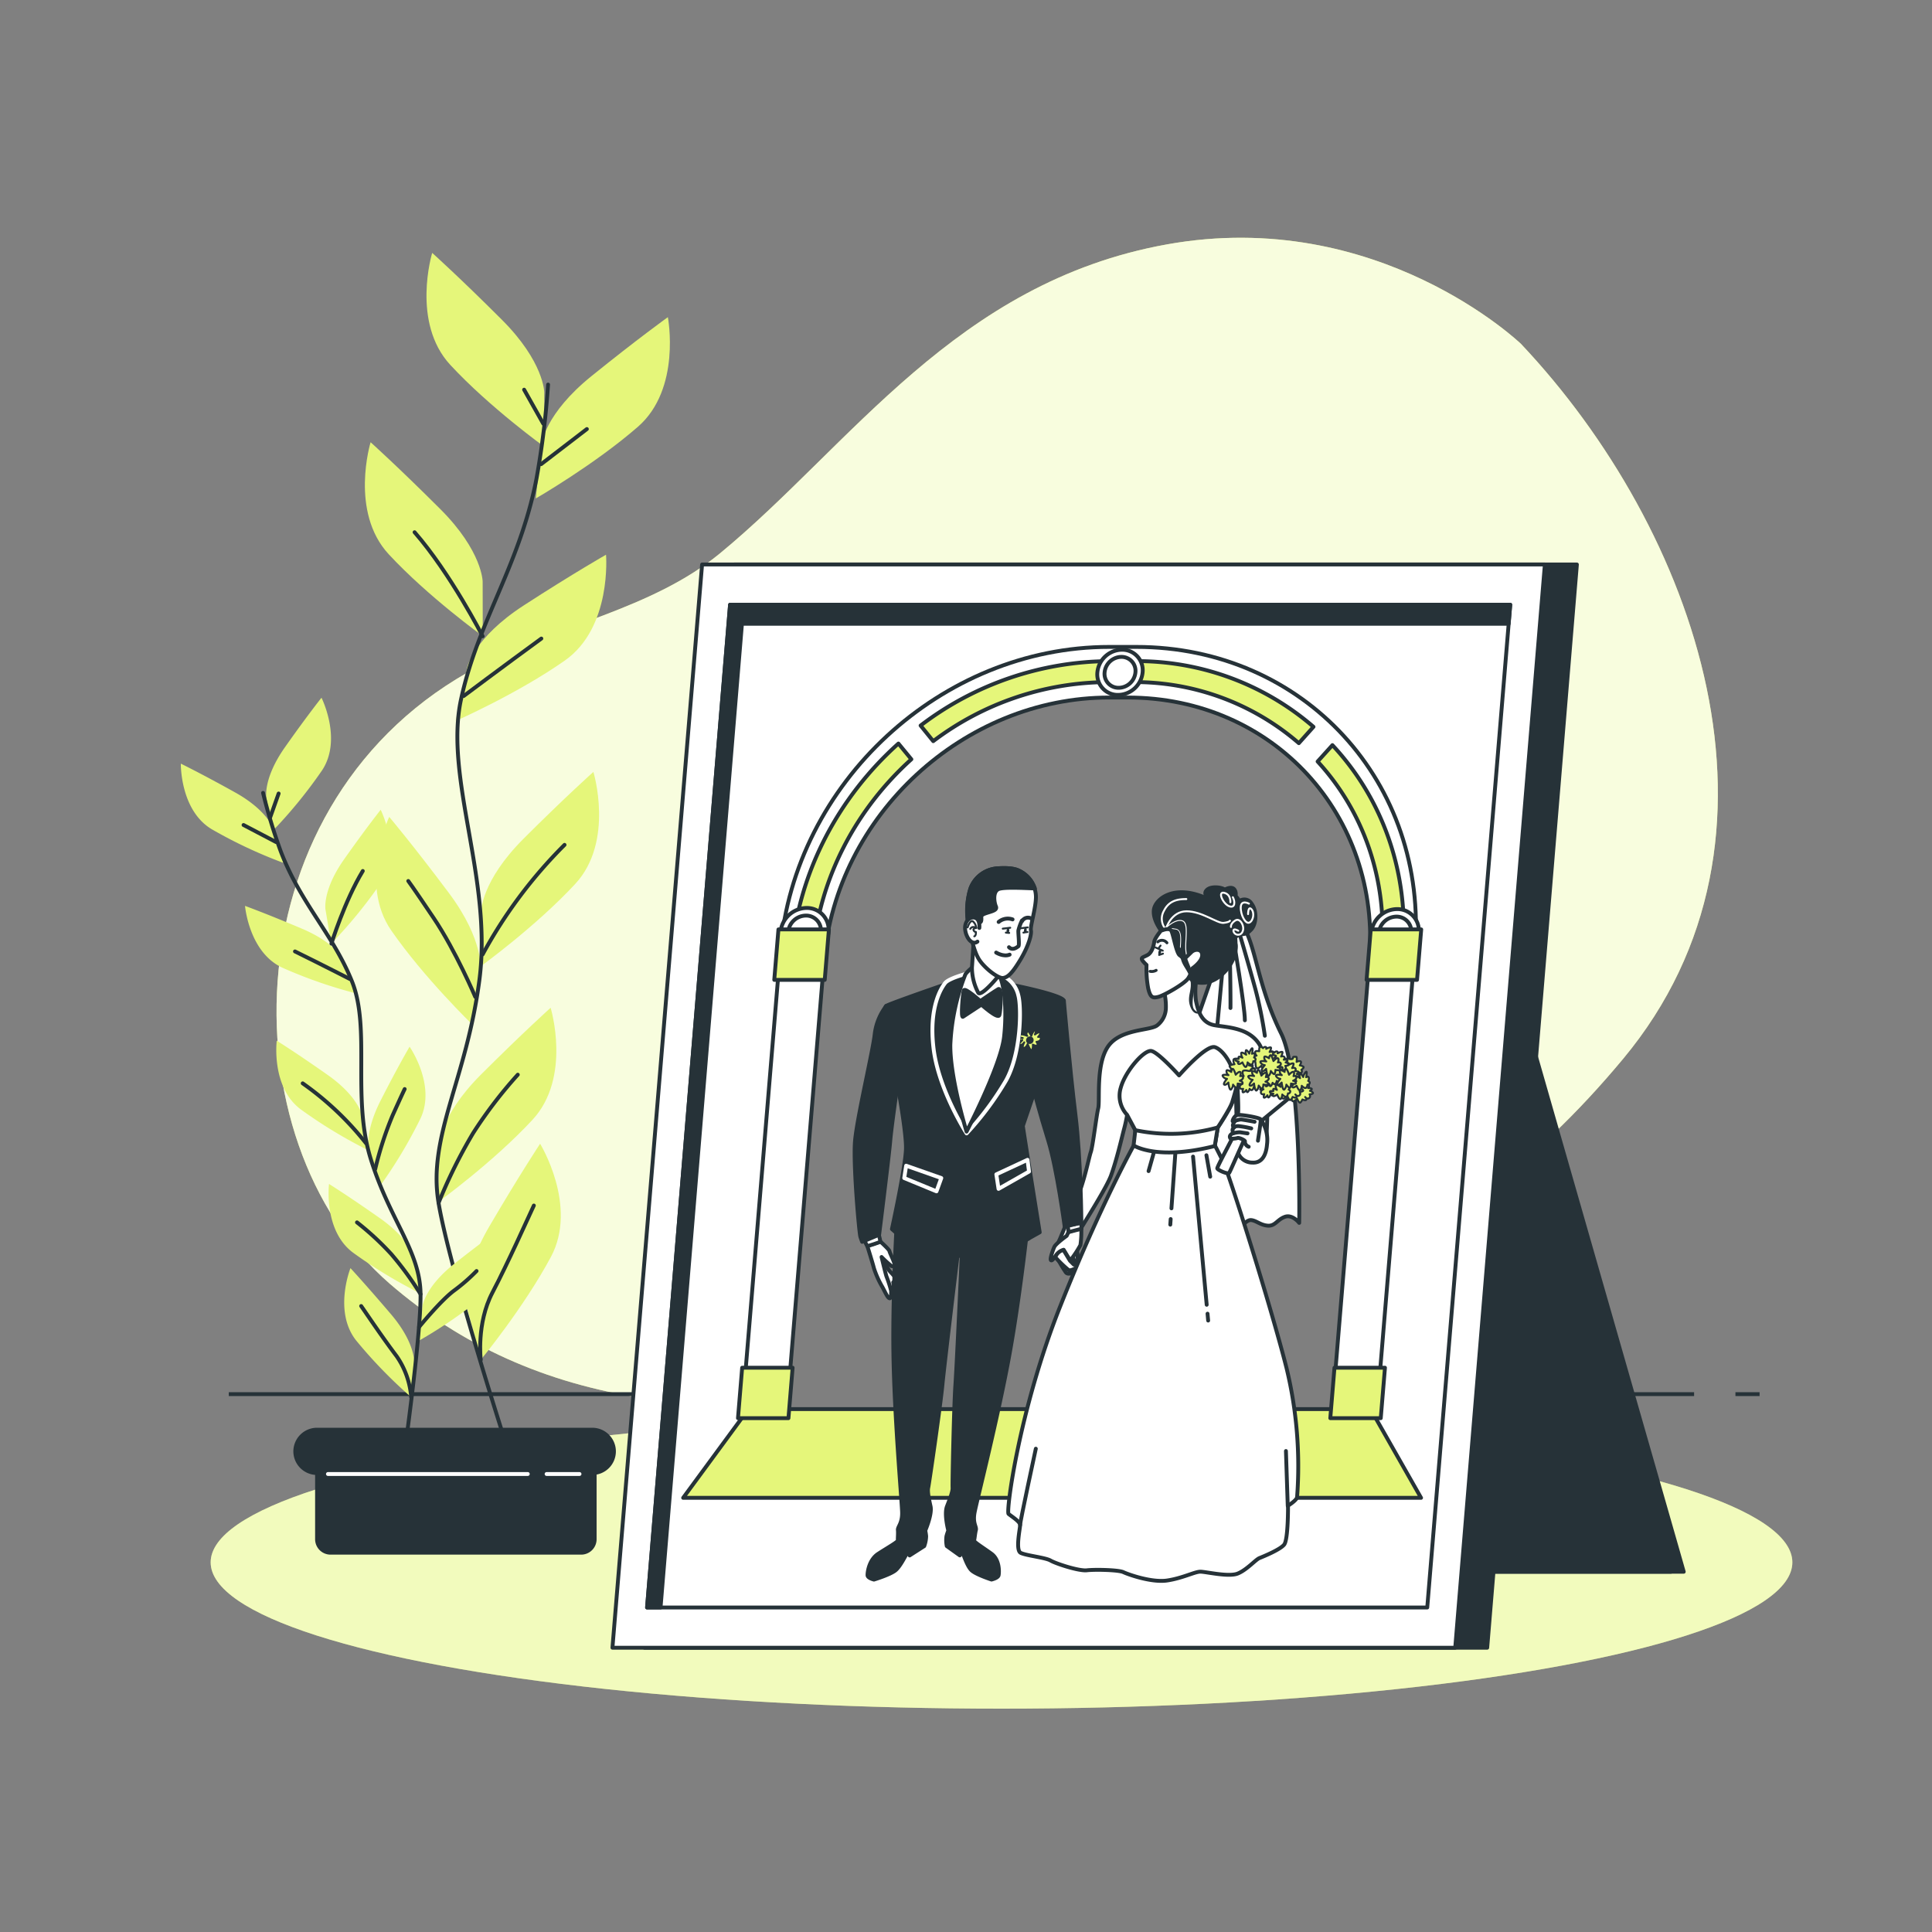 <svg xmlns="http://www.w3.org/2000/svg" xmlns:xlink="http://www.w3.org/1999/xlink" viewBox="0 0 500 500"><rect x="0" y="0" width="500" height="500" fill="#808080" stroke="none"/><defs><clipPath id="freepik--clip-path--inject-302"><path d="M344.78,364.67l9.6-116c3.11-37.64-24.87-68.15-62.51-68.15h-4.82c-37.64,0-70.68,30.51-73.79,68.15l-9.6,116Z" style="fill:#fff"></path></clipPath></defs><g id="freepik--background-simple--inject-302"><path d="M393.63,89s-37-35.59-91.65-25.75-81.84,52.13-115.7,80c-17.73,14.56-41.9,18.45-62.2,29.11-64.91,34.06-66,122.76-23.23,159.85C137.91,364.24,188,371.46,256,355.76S372.44,331.27,420.08,274,438.8,136.86,393.63,89Z" style="fill:#E5F67A"></path><path d="M393.63,89s-37-35.59-91.65-25.75-81.84,52.13-115.7,80c-17.73,14.56-41.9,18.45-62.2,29.11-64.91,34.06-66,122.76-23.23,159.85C137.91,364.24,188,371.46,256,355.76S372.44,331.27,420.08,274,438.8,136.86,393.63,89Z" style="fill:#fff;opacity:0.75"></path></g><g id="freepik--Floor--inject-302"><ellipse cx="259.19" cy="404.33" rx="204.67" ry="37.87" style="fill:#E5F67A"></ellipse><ellipse cx="259.19" cy="404.33" rx="204.67" ry="37.87" style="fill:#fff;opacity:0.5"></ellipse><line x1="438.43" y1="360.8" x2="59.21" y2="360.8" style="fill:none;stroke:#263238;stroke-miterlimit:10"></line><line x1="455.38" y1="360.8" x2="449.13" y2="360.8" style="fill:none;stroke:#263238;stroke-miterlimit:10"></line></g><g id="freepik--Plant--inject-302"><path d="M140.85,101.54s0-7.84-11-18.83-18-17.26-18-17.26-5.49,18,4.7,29,24.33,21.18,24.33,21.18Z" style="fill:#E5F67A"></path><path d="M124.91,150.54s0-7.85-11-18.83-18-17.26-18-17.26-5.5,18,4.7,29,24.33,21.18,24.33,21.18Z" style="fill:#E5F67A"></path><path d="M140.16,114.9s.82-7.8,12.91-17.56,19.77-15.26,19.77-15.26,3.55,18.53-7.75,28.37S138.66,129,138.66,129Z" style="fill:#E5F67A"></path><path d="M120.9,172.77s1.64-7.67,14.68-16.11,21.26-13.1,21.26-13.1,1.59,18.8-10.68,27.4-28.22,15.62-28.22,15.62Z" style="fill:#E5F67A"></path><path d="M124.52,235.86s0-7.84,11-18.83,18.05-17.26,18.05-17.26,5.49,18-4.71,29S124.52,250,124.52,250Z" style="fill:#E5F67A"></path><path d="M124.34,251.26s1.11-7.77-8.2-20.2-15.41-19.65-15.41-19.65-8,17.08.53,29.4,21.07,24.43,21.07,24.43Z" style="fill:#E5F67A"></path><path d="M113.5,296.9s0-7.85,11-18.83,18-17.26,18-17.26,5.5,18-4.7,29S113.5,311,113.5,311Z" style="fill:#E5F67A"></path><path d="M120.84,338.28s-2-7.59,5.86-21S139.78,296,139.78,296s9.88,16.07,2.8,29.28-18.16,26.65-18.16,26.65Z" style="fill:#E5F67A"></path><path d="M141.84,99.53a221.19,221.19,0,0,1-3,24.36c-4.34,22.43-15.19,36.91-19.54,57.17s8.13,46.37,4.79,72.39S110.61,294,113.5,311.32s18.1,64.4,18.1,64.4" style="fill:none;stroke:#263238;stroke-linecap:round;stroke-linejoin:round"></path><line x1="140.05" y1="120.12" x2="151.88" y2="111.04" style="fill:none;stroke:#263238;stroke-linecap:round;stroke-linejoin:round"></line><line x1="140.6" y1="109.66" x2="135.64" y2="100.85" style="fill:none;stroke:#263238;stroke-linecap:round;stroke-linejoin:round"></line><path d="M120,180.13s9.91-7.43,20.1-14.87" style="fill:none;stroke:#263238;stroke-linecap:round;stroke-linejoin:round"></path><path d="M124.91,164.66s-8.26-16.19-17.62-26.92" style="fill:none;stroke:#263238;stroke-linecap:round;stroke-linejoin:round"></path><path d="M124.91,247a122.37,122.37,0,0,1,21.19-28.35" style="fill:none;stroke:#263238;stroke-linecap:round;stroke-linejoin:round"></path><path d="M123,258s-5-11.83-10.74-20.37-6.6-9.63-6.6-9.63" style="fill:none;stroke:#263238;stroke-linecap:round;stroke-linejoin:round"></path><path d="M113.5,311.32a131.17,131.17,0,0,1,8.93-18.05A115.33,115.33,0,0,1,134,278.13" style="fill:none;stroke:#263238;stroke-linecap:round;stroke-linejoin:round"></path><path d="M124.42,351.94s-1.16-9.4,3-17.38,8.81-18.44,10.74-22.57" style="fill:none;stroke:#263238;stroke-linecap:round;stroke-linejoin:round"></path><path d="M68.92,206.36s-.85-4.92,4.84-13,9.44-12.79,9.44-12.79,5.41,10.72.2,18.72a122.79,122.79,0,0,1-13,15.92Z" style="fill:#E5F67A"></path><path d="M84.23,235.35s-.85-4.92,4.85-13,9.44-12.78,9.44-12.78,5.4,10.72.2,18.71a122.46,122.46,0,0,1-13,15.93Z" style="fill:#E5F67A"></path><path d="M70.8,214.66s-1.36-4.8-10-9.61-14-7.42-14-7.42-.22,12,7.94,16.94a122.24,122.24,0,0,0,18.57,8.73Z" style="fill:#E5F67A"></path><path d="M89.16,248.86s-1.86-4.64-11-8.51-14.75-5.91-14.75-5.91,1,12,9.67,16a121.88,121.88,0,0,0,19.4,6.73Z" style="fill:#E5F67A"></path><path d="M93.74,288.81s-.85-4.92-8.93-10.61-13.19-8.87-13.19-8.87-1.49,11.91,6.1,17.69a123.38,123.38,0,0,0,17.55,10.65Z" style="fill:#E5F67A"></path><path d="M95.53,298.45S94,293.7,98.47,284.89s7.53-14,7.53-14,6.87,9.84,2.86,18.49A122.12,122.12,0,0,1,98.3,307Z" style="fill:#E5F67A"></path><path d="M109.31,338.13s.57-5,8.31-11.1,12.67-9.61,12.67-9.61,2.16,11.81-5.09,18a122.08,122.08,0,0,1-16.91,11.63Z" style="fill:#E5F67A"></path><path d="M107.27,325.89s-.85-4.92-8.93-10.61-13.19-8.87-13.19-8.87-1.48,11.91,6.1,17.69a123.2,123.2,0,0,0,17.56,10.65Z" style="fill:#E5F67A"></path><path d="M107.17,352.64s.42-5-6-12.54S90.7,328.19,90.7,328.19s-4.45,11.14,1.42,18.66a123.16,123.16,0,0,0,14.29,14.74Z" style="fill:#E5F67A"></path><path d="M68.08,205.2a140.86,140.86,0,0,0,4.53,15c5.16,13.6,13.53,21.5,18.46,33.73s-.06,30,4.85,45.91,12.85,23.94,12.92,35.14-4.36,42.35-4.36,42.35" style="fill:none;stroke:#263238;stroke-linecap:round;stroke-linejoin:round"></path><line x1="71.44" y1="217.92" x2="63.03" y2="213.51" style="fill:none;stroke:#263238;stroke-linecap:round;stroke-linejoin:round"></line><line x1="69.96" y1="211.42" x2="72.11" y2="205.36" style="fill:none;stroke:#263238;stroke-linecap:round;stroke-linejoin:round"></line><path d="M90.55,253.37s-7-3.59-14.21-7.14" style="fill:none;stroke:#263238;stroke-linecap:round;stroke-linejoin:round"></path><path d="M85.77,244.21s3.42-11.05,8.12-18.8" style="fill:none;stroke:#263238;stroke-linecap:round;stroke-linejoin:round"></path><path d="M94.71,295.85a78.36,78.36,0,0,0-16.37-15.48" style="fill:none;stroke:#263238;stroke-linecap:round;stroke-linejoin:round"></path><path d="M97.11,302.55a88,88,0,0,1,4.52-13.94c2.7-6,3.1-6.76,3.1-6.76" style="fill:none;stroke:#263238;stroke-linecap:round;stroke-linejoin:round"></path><path d="M108.46,343.43s5.57-6.83,9-9.39a47.69,47.69,0,0,0,5.87-5.1" style="fill:none;stroke:#263238;stroke-linecap:round;stroke-linejoin:round"></path><path d="M108.84,334.93a83.46,83.46,0,0,0-7.56-10.35,73.6,73.6,0,0,0-8.89-8.23" style="fill:none;stroke:#263238;stroke-linecap:round;stroke-linejoin:round"></path><path d="M106.41,361.59A21.45,21.45,0,0,0,102.66,351c-3.46-4.56-7.53-10.61-9.19-13" style="fill:none;stroke:#263238;stroke-linecap:round;stroke-linejoin:round"></path><path d="M82,371.85H153.9a0,0,0,0,1,0,0v26.49a3.5,3.5,0,0,1-3.5,3.5H85.55a3.5,3.5,0,0,1-3.5-3.5V371.85A0,0,0,0,1,82,371.85Z" style="fill:#263238;stroke:#263238;stroke-linecap:round;stroke-linejoin:round"></path><path d="M153.27,381.22H82.05a5.62,5.62,0,0,1-5.63-5.62h0A5.63,5.63,0,0,1,82.05,370h71.22a5.62,5.62,0,0,1,5.62,5.62h0A5.61,5.61,0,0,1,153.27,381.22Z" style="fill:#263238;stroke:#263238;stroke-linecap:round;stroke-linejoin:round"></path><line x1="84.87" y1="381.47" x2="136.59" y2="381.47" style="fill:none;stroke:#fff;stroke-linecap:round;stroke-linejoin:round"></line><line x1="141.46" y1="381.47" x2="149.98" y2="381.47" style="fill:none;stroke:#fff;stroke-linecap:round;stroke-linejoin:round"></line></g><g id="freepik--Picture--inject-302"><polygon points="388.53 242.1 435.75 406.77 372.59 406.77 388.53 242.1" style="fill:#263238;stroke:#263238;stroke-linecap:round;stroke-linejoin:round"></polygon><polygon points="385.21 242.1 432.43 406.77 369.28 406.77 385.21 242.1" style="fill:#263238;stroke:#263238;stroke-linecap:round;stroke-linejoin:round"></polygon><polygon points="384.89 426.43 166.79 426.43 189.99 146.09 408.1 146.09 384.89 426.43" style="fill:#263238;stroke:#263238;stroke-linecap:round;stroke-linejoin:round"></polygon><polygon points="376.61 426.43 158.5 426.43 181.7 146.09 399.81 146.09 376.61 426.43" style="fill:#fff;stroke:#263238;stroke-linecap:round;stroke-linejoin:round"></polygon><polygon points="369.37 416.02 167.46 416.02 188.94 156.5 390.85 156.5 369.37 416.02" style="fill:#fff;stroke:#263238;stroke-linecap:round;stroke-linejoin:round"></polygon><polygon points="192.02 161.44 390.44 161.44 390.85 156.5 188.94 156.5 167.46 416.02 170.95 416.02 192.02 161.44" style="fill:#263238;stroke:#263238;stroke-linecap:round;stroke-linejoin:round"></polygon><polygon points="367.77 387.64 176.8 387.64 194.74 363.24 353.88 363.24 367.77 387.64" style="fill:#E5F67A;stroke:#263238;stroke-linecap:round;stroke-linejoin:round"></polygon><path d="M344.78,364.67l9.6-116c3.11-37.64-24.87-68.15-62.51-68.15h-4.82c-37.64,0-70.68,30.51-73.79,68.15l-9.6,116Z" style="fill:#fff"></path><g style="clip-path:url(#freepik--clip-path--inject-302)"><path d="M344.78,364.67l9.6-116c3.11-37.64-24.87-68.15-62.51-68.15h-4.82c-37.64,0-70.68,30.51-73.79,68.15l-9.6,116Z" style="opacity:0.5"></path></g><path d="M294.07,167.42h-7c-43.42,0-81.52,35.19-85.12,78.61l-9.82,118.64H356.35L366.17,246C369.76,202.61,337.48,167.42,294.07,167.42Zm50.71,197.25H203.66l9.6-116c3.11-37.64,36.15-68.15,73.79-68.15h4.82c37.64,0,65.62,30.51,62.51,68.15Z" style="fill:#fff;stroke:#263238;stroke-linecap:round;stroke-linejoin:round"></path><path d="M241.52,191.81a75.42,75.42,0,0,1,45-15.28h6.55a64.89,64.89,0,0,1,43.07,15.8l3.79-4.23a69.87,69.87,0,0,0-46.41-17H287a81.22,81.22,0,0,0-48.75,16.67Z" style="fill:#E5F67A;stroke:#263238;stroke-linecap:round;stroke-linejoin:round"></path><path d="M232.51,192.43c-15.39,13.79-25.86,33.1-27.63,54.45l-.23,2.75a2.48,2.48,0,0,0,2.51,2.73,3,3,0,0,0,3-2.73l.23-2.75c1.63-19.73,11.28-37.59,25.47-50.38Z" style="fill:#E5F67A;stroke:#263238;stroke-linecap:round;stroke-linejoin:round"></path><path d="M344.83,192.84,341,197.08c11.73,12.75,18.19,30.37,16.58,49.8a2.48,2.48,0,0,0,2.51,2.73,3,3,0,0,0,2.95-2.73C364.81,225.74,357.69,206.6,344.83,192.84Z" style="fill:#E5F67A;stroke:#263238;stroke-linecap:round;stroke-linejoin:round"></path><path d="M214.42,241.19a5.62,5.62,0,0,0-5.69-6.21,6.88,6.88,0,0,0-6.73,6.21,5.63,5.63,0,0,0,5.7,6.21A6.87,6.87,0,0,0,214.42,241.19Z" style="fill:#fff;stroke:#263238;stroke-linecap:round;stroke-linejoin:round"></path><path d="M212.45,241.19a3.85,3.85,0,0,0-3.89-4.24,4.68,4.68,0,0,0-4.58,4.24,3.84,3.84,0,0,0,3.88,4.24A4.7,4.7,0,0,0,212.45,241.19Z" style="fill:#fff;stroke:#263238;stroke-linecap:round;stroke-linejoin:round"></path><path d="M367.17,241.41a5.57,5.57,0,0,0-5.63-6.14,6.8,6.8,0,0,0-6.65,6.14,5.57,5.57,0,0,0,5.63,6.14A6.8,6.8,0,0,0,367.17,241.41Z" style="fill:#fff;stroke:#263238;stroke-linecap:round;stroke-linejoin:round"></path><path d="M365.22,241.41a3.8,3.8,0,0,0-3.84-4.19,4.65,4.65,0,0,0-4.54,4.19,3.8,3.8,0,0,0,3.84,4.19A4.64,4.64,0,0,0,365.22,241.41Z" style="fill:#fff;stroke:#263238;stroke-linecap:round;stroke-linejoin:round"></path><path d="M314,232.72a10.87,10.87,0,0,1,4.33-.12c1.76.48,1.89,3.24,4.41,9s3.44,15,8.79,25.8,4.7,49.08,4.7,49.08-1.74-2.28-3.72-1.56-2.47,2.4-4.38,2.28-3-1.32-4.32-1.44-2.07,1.8-4.11,1.8a10.41,10.41,0,0,1-4-1s-5.8-2.4-8.88-1.44-4.19,1.32-5,1-1.5-.72-1.5-.72,5.15-39.12,9.57-51.84,5.61-15.6,6-19.92-2.73-10.44-2.73-10.44Z" style="fill:#fff;stroke:#263238;stroke-linecap:round;stroke-linejoin:round"></path><line x1="316.42" y1="250.52" x2="314.26" y2="273.79" style="fill:none;stroke:#263238;stroke-linecap:round;stroke-linejoin:round"></line><path d="M314.32,233.56s3.59-.08,4.32,1.4,4.72,15.41,6.27,21.09a108.5,108.5,0,0,1,2.43,12" style="fill:#fff;stroke:#263238;stroke-linecap:round;stroke-linejoin:round"></path><path d="M314.47,234.65a6.94,6.94,0,0,1,3.3,4.28c.62,2.87.72,21.32.67,21.94" style="fill:#fff;stroke:#263238;stroke-linecap:round;stroke-linejoin:round"></path><path d="M319.17,242.74s3,17.66,3,21.32" style="fill:none;stroke:#263238;stroke-linecap:round;stroke-linejoin:round"></path><path d="M301.33,256.91a15.43,15.43,0,0,1,.4,3.89,5.82,5.82,0,0,1-2.34,4.63c-2,1.37-9.7.84-12.76,5.59s-1.93,13.86-2.41,15.81-1.4,9.83-1.92,11.32-1.67,7.68-3.68,12.23-3.33,8-4.37,10.41a9.5,9.5,0,0,0-1,3.58s2.92-.71,3.15-1.17,9.7-15,11.14-19,2.65-9.23,3.32-11.84a38.46,38.46,0,0,0,.84-3.84l2.14,4-.08,4.17s5.54,3.77,20.63-.07l.78-4.81s3.2-4.82,3.73-6.51,1-3.45,1-3.45-.11,16.33,1.64,17.89,5.72,1.63,6.11-3.83,1.05-21.34-1.77-25.7-8.49-4.31-11.63-4.9-4.15-3.36-4.75-6.36a19.36,19.36,0,0,1,.46-7.09s-.05-2.53-2.85-1.69S301.15,255.22,301.33,256.91Z" style="fill:#fff;stroke:#263238;stroke-linecap:round;stroke-linejoin:round"></path><path d="M228.59,325.41a13.55,13.55,0,0,0,1.48,3.34c.72.85,2,2,1.77,2.54a.78.78,0,0,1-.67.57s.19,1.07,0,1.36-.41.22-.41.22.2,1-.35,1.42-.26-.91-1.27-3-3.12-6.73-2.66-7.52S227.39,323.6,228.59,325.41Z" style="fill:#fff;stroke:#263238;stroke-linecap:round;stroke-linejoin:round"></path><path d="M227.84,321.31s2.31,2.08,2.35,2.48,1.57,3.36,1.31,3.6-.44.4-.82.24a26.79,26.79,0,0,1-2.53-2.32s.95,4,1.26,5a30,30,0,0,1,1.21,3.76c0,.48.07,2-.4,1.92s-.94-1.2-1.84-2.88a24.25,24.25,0,0,1-2.2-4.88c-.36-1.44-1.72-5.76-1.72-5.76Z" style="fill:#fff;stroke:#263238;stroke-linecap:round;stroke-linejoin:round"></path><path d="M223.35,320.43l1.11,2.08s3.36-1,3.38-1.2-.65-2.72-.65-2.72Z" style="fill:#fff;stroke:#263238;stroke-linecap:round;stroke-linejoin:round"></path><path d="M229.38,260.32a14.77,14.77,0,0,0-3,7.28c-.43,4.24-4.62,21.8-5.11,27.8s1.08,23.75,1.4,24.71.45,1.28.45,1.28l4.4-1.84s2.57-20.55,2.87-24.23,2-15.32,2-15.32Z" style="fill:#263238;stroke:#263238;stroke-linecap:round;stroke-linejoin:round"></path><path d="M278.56,323.08a5.59,5.59,0,0,1,.32,2.1c-.08,1,.85,2.36.15,2.18s-1.2-1.48-1.43-2.38S278.56,323.08,278.56,323.08Z" style="fill:#fff;stroke:#263238;stroke-linecap:round;stroke-linejoin:round"></path><path d="M279.83,317.68a24.82,24.82,0,0,1-.22,4.56,28.5,28.5,0,0,1-2.65,4l-1.69-2.8a13.65,13.65,0,0,0-1.69,1.12c-.43.4-1.19,1.84-1.57,1.6s.45-2.56.84-3.44,3.2-2.88,3.2-2.88l.48-1Z" style="fill:#fff;stroke:#263238;stroke-linecap:round;stroke-linejoin:round"></path><polygon points="279.85 316.4 279.88 318 276.53 318.88 276.35 317.2 279.85 316.4" style="fill:#fff;stroke:#263238;stroke-linecap:round;stroke-linejoin:round"></polygon><path d="M275.33,259s1.56,17.84,3,29.52,1.53,27.92,1.53,27.92l-4.32,1s-2-15-4.24-22.24-3.73-13-3.73-13S273.83,261.6,275.33,259Z" style="fill:#263238;stroke:#263238;stroke-linecap:round;stroke-linejoin:round"></path><path d="M256.59,402.1c-2.17-1.57-4.67-3.11-4.51-3.44s.24-1.78.48-2.68-.88-1.67-.33-4.59,6.1-24.67,9.06-41.07,5-36.24,5-36.24l-17.08.4-17-.4s-1.24,19.84-1,36.24,2.18,38.15,2.25,41.07-1.18,3.7-1.09,4.59-.07,2.34,0,2.68-2.64,1.87-5.07,3.44-2.82,4.86-2.78,5.59,1.66,1.11,1.66,1.11,4.14-1.26,5.53-2.36,2.8-4.29,3.19-4.66a3.65,3.65,0,0,0,.62-.84l-.11,1.61,3.78-2.42a7.84,7.84,0,0,0,.5-2.55,11.67,11.67,0,0,0-.23-1.47s1.83-4.21,1.37-6.27S240,386,240.23,385s3.11-20.85,3.66-26.53,3.86-33,3.86-33l.66-1.26.46,1.26s-1.23,27.36-1.62,33-.81,25.58-.73,26.53-.64,2.77-1.44,4.83.34,6.27.34,6.27a12.41,12.41,0,0,0-.48,1.47,7.59,7.59,0,0,0,.08,2.55l3.38,2.42.16-1.61a2.87,2.87,0,0,0,.48.84c.32.37,1.21,3.57,2.42,4.66s5.14,2.36,5.14,2.36,1.68-.38,1.84-1.11S258.76,403.68,256.59,402.1Z" style="fill:#263238;stroke:#263238;stroke-linecap:round;stroke-linejoin:round"></path><path d="M246.37,254.16s-16.06,5.52-17,6.16-.35,7,.74,10.32,4.52,21.76,4.35,26.72-3.63,20.72-3.63,20.72,6.25,5.6,8.78,7a49.35,49.35,0,0,0,5.63,2.48l3.75-10.4,2.58,10.32s12.36-5.36,15.08-7.2l2.43-1.36s-4.38-27.28-4.36-27.52,10.71-30.8,10.6-32.4-16.78-5-20.6-5.28S248.83,253.44,246.37,254.16Z" style="fill:#263238;stroke:#263238;stroke-linecap:round;stroke-linejoin:round"></path><path d="M266.89,268.08s-.81-1.76-1.12-1,.08,1,.08,1-1.86-.8-1.92-.08.75.64.75.64-.95-.16-.83.4.7.16.7.16-1.3,1.28-.58,1.28a1.38,1.38,0,0,0,1.1-.72s-.76,1.44-.12,1.44,1-1,1-1,.86,2.24,1.16,1.52a2.69,2.69,0,0,0,.19-1.36s1.08.56,1.19.08a.84.84,0,0,0-.25-.8s1.05-.08,1.11-.8-.68-.48-.68-.48.78-.8.49-1.12-1.32.48-1.32.48.6-1.44,0-1.12S266.89,268.08,266.89,268.08Z" style="fill:#E5F67A;stroke:#263238;stroke-linecap:round;stroke-linejoin:round;stroke-width:0.5px"></path><path d="M267,269.2a.44.44,0,0,0-.44-.48.54.54,0,0,0-.52.48.44.44,0,0,0,.44.48A.52.52,0,0,0,267,269.2Z" style="fill:#fff;stroke:#263238;stroke-linecap:round;stroke-linejoin:round"></path><polygon points="234.51 301.68 243.61 304.88 242.36 308.32 234.01 304.88 234.51 301.68" style="fill:#263238;stroke:#fff;stroke-linecap:round;stroke-linejoin:round"></polygon><polygon points="257.85 303.92 258.42 307.68 266.31 303.2 265.92 300.16 257.85 303.92" style="fill:#263238;stroke:#fff;stroke-linecap:round;stroke-linejoin:round"></polygon><path d="M250.08,252s-4.54,1.2-5.48,2.4-4.29,6.18-3,16.92,8.56,22,8.56,22a78.11,78.11,0,0,0,10.19-13.68c4-7.2,4-19.08,3.2-22a7.49,7.49,0,0,0-3.55-4.86C258.62,251.86,250.08,252,250.08,252Z" style="fill:#263238;stroke:#fff;stroke-linecap:round;stroke-linejoin:round"></path><path d="M252,250.12a9.66,9.66,0,0,0-2.14,2,56.14,56.14,0,0,0-3.91,18.24c-.11,8.52,4.19,22.5,4.19,22.5s8.92-17.16,9.72-24.6-.07-13.68-1.17-15.6S254,249.34,252,250.12Z" style="fill:#fff;stroke:#263238;stroke-linecap:round;stroke-linejoin:round"></path><path d="M252,242.62s-.3,5.76-.46,7.8a14,14,0,0,0,1.62,6.48c.73,1.26,5.6-4.56,5.76-5.1s-4.23-6.12-4.76-7S252.42,241.9,252,242.62Z" style="fill:#fff;stroke:#263238;stroke-linecap:round;stroke-linejoin:round"></path><path d="M253.7,259.06s-4-3.6-4.27-2.76-.84,7.26-.21,6.84L254,260s4.3,3.9,4.64,2.7.72-7.32-.29-6.72S253.7,259.06,253.7,259.06Z" style="fill:#263238;stroke:#263238;stroke-linecap:round;stroke-linejoin:round"></path><path d="M273.65,325.68s1.53,2.72,2.18,3.6,2.56-.08,2.86-.72-.29-.4-1-.4-2.57-1.84-3.07-2.56S273.65,325.68,273.65,325.68Z" style="fill:#fff;stroke:#263238;stroke-linecap:round;stroke-linejoin:round"></path><path d="M273.11,325.36a30,30,0,0,0,3.48,3.36c.62.24,2.8-.88,2.44-1.36s-1.12-.08-1.12-.08l-1-1-1.69-2.8A3,3,0,0,0,273.11,325.36Z" style="fill:#fff;stroke:#263238;stroke-linecap:round;stroke-linejoin:round"></path><path d="M293.83,295.68s-8.89,15.76-19.5,42.52-14,53-13.32,53.59,3,2,3,2.88-1.25,6.48.13,7.2,6.38,1.2,7.75,2,7.33,2.76,9.39,2.52,8.17-.12,9.44.48,7.33,2.76,11.34,2.16,7.15-2.28,8.59-2.28,7.32,1.44,9.68.48,4.62-3.6,5.61-4,5.33-2.16,6.4-3.48,1-10.08,1-10.08,2.15-1.32,2.34-2.16a107.42,107.42,0,0,0-2.72-33.43c-4.16-16.44-14.91-50.4-16.45-53.52s-2.06-4.05-2.06-4.05-.72-1.59-6-1.71S297.17,293.24,293.83,295.68Z" style="fill:#fff;stroke:#263238;stroke-linecap:round;stroke-linejoin:round"></path><line x1="312.51" y1="339.98" x2="312.67" y2="341.76" style="fill:none;stroke:#263238;stroke-linecap:round;stroke-linejoin:round"></line><line x1="302.97" y1="315.49" x2="302.87" y2="316.94" style="fill:none;stroke:#263238;stroke-linecap:round;stroke-linejoin:round"></line><line x1="304.18" y1="298.43" x2="303.17" y2="312.72" style="fill:none;stroke:#263238;stroke-linecap:round;stroke-linejoin:round"></line><line x1="298.66" y1="298.1" x2="297.25" y2="303.08" style="fill:none;stroke:#263238;stroke-linecap:round;stroke-linejoin:round"></line><line x1="308.76" y1="299.32" x2="312.29" y2="337.67" style="fill:none;stroke:#263238;stroke-linecap:round;stroke-linejoin:round"></line><line x1="312.22" y1="298.98" x2="313.2" y2="304.52" style="fill:none;stroke:#263238;stroke-linecap:round;stroke-linejoin:round"></line><path d="M264,394.67c0-.91,4.07-19.75,4.07-19.75" style="fill:none;stroke:#263238;stroke-linecap:round;stroke-linejoin:round"></path><line x1="333.27" y1="389.75" x2="332.8" y2="375.52" style="fill:none;stroke:#263238;stroke-linecap:round;stroke-linejoin:round"></line><path d="M320.56,292.84s-.58,4.14-.25,5.28a4,4,0,0,0,3.85,2.76c2.33.12,3.51-1.8,3.74-4.68a9,9,0,0,0-1.35-6.06C325.69,288.94,321.79,290.38,320.56,292.84Z" style="fill:#fff;stroke:#263238;stroke-linecap:round;stroke-linejoin:round"></path><path d="M323.89,233.84a2.15,2.15,0,0,0-3.2-.58,2.91,2.91,0,0,0-.95-1.36,2,2,0,0,0-.2-1.58c-.7-1.2-2.56-.08-2.56-.08v0c-.91-.69-3.51-.92-4.55,0-1.2,1,.15,2.08.15,2.08s1.37,1.84,2.82,3.6.85,5.2,2.35,6.4c1,.77,2.13.19,3.1-.59a3,3,0,0,0,2.71-.93C325.18,239.44,325.4,235.84,323.89,233.84Z" style="fill:#263238;stroke:#263238;stroke-linecap:round;stroke-linejoin:round"></path><path d="M319.85,245a3.81,3.81,0,0,0-.09-.89,12.81,12.81,0,0,0-7.05-11.43c-8.78-4.18-13.8,0-14.1,2.84s2.26,5.81,2.26,5.81,1.21.9,1.19,1.09,1.67,1.32,1.52,3.08,2.34,3.9,3.18,4-.1,1.3.72,2.34a1.93,1.93,0,0,0,.48.4l-.13.17s0,2.16,3.81,1.92S319.76,249.64,319.85,245Z" style="fill:#263238;stroke:#263238;stroke-linecap:round;stroke-linejoin:round"></path><path d="M305.62,245.07c.19-2.65.25-4.63-1.45-4.78a6.74,6.74,0,0,0-2.4,0s2.43-2.46,4.18-1.86.38,5.58.93,8.34a4.7,4.7,0,0,0,.12.51" style="fill:none;stroke:#fff;stroke-linecap:round;stroke-linejoin:round;stroke-width:0.5px"></path><path d="M301.77,240.29s1.31-4.45,5.31-4.45,8,3.2,9.59,3,1.64-.56,1.64-.56" style="fill:none;stroke:#fff;stroke-linecap:round;stroke-linejoin:round;stroke-width:0.5px"></path><path d="M301.44,240.16a4.09,4.09,0,0,1-.19-4.48c1.35-2.72,3.78-3,5.77-3" style="fill:none;stroke:#fff;stroke-linecap:round;stroke-linejoin:round;stroke-width:0.5px"></path><path d="M323,236.57s0-2.19.86-1.28.5,3-.51,3.47-2.33-2-2.24-4,2.11-.9,2.11-.9" style="fill:none;stroke:#fff;stroke-linecap:round;stroke-linejoin:round;stroke-width:0.5px"></path><path d="M320.45,240.87s-1.36-.83-1.22.15a1.23,1.23,0,0,0,2.34.08c.63-1.28-.6-3.7-1.88-2.87s-1.12,1.66-1.12,1.66" style="fill:none;stroke:#fff;stroke-linecap:round;stroke-linejoin:round;stroke-width:0.5px"></path><path d="M318.42,233.48s.17-2-1.61-2.42-.31,2.87,1.3,3.47,1.54-1.28.95-2.33" style="fill:none;stroke:#fff;stroke-linecap:round;stroke-linejoin:round;stroke-width:0.5px"></path><path d="M308.31,246.43c-.92.91-1.62,1.56-1.62,1.56a1.48,1.48,0,0,1-1.17-.66.59.59,0,0,1-.2-.09c-.91-.6-1.7-5.64-2.23-6.42s-2.28-.06-2.28-.06l.14-.21-.36.16s-1.73,2-1.88,3.06-.62,2.79-1.71,3.38-1.48.58-1.51,1,1.23,1.57,1.23,1.57a27.58,27.58,0,0,0,.42,6c.57,2.54,1.22,2.6,2.61,2.28s6.85-3.39,7.75-4.82a8.31,8.31,0,0,0,1.12-2.6s2.49-1.69,2.5-3.38S309.23,245.52,308.31,246.43Z" style="fill:#fff;stroke:#263238;stroke-linecap:round;stroke-linejoin:round"></path><path d="M300.5,246.45c-.1.41-.33.72-.52.69s-.27-.39-.18-.79.33-.72.53-.69S300.6,246.05,300.5,246.45Z" style="fill:#263238"></path><path d="M297.63,251.38a2.31,2.31,0,0,0,1.58-.26" style="fill:#fff;stroke:#263238;stroke-linecap:round;stroke-linejoin:round;stroke-width:0.75px"></path><line x1="299.03" y1="245.2" x2="300.93" y2="246.04" style="fill:none;stroke:#263238;stroke-linecap:round;stroke-linejoin:round;stroke-width:0.5px"></line><line x1="299.81" y1="245.44" x2="300.35" y2="244.72" style="fill:none;stroke:#263238;stroke-linecap:round;stroke-linejoin:round;stroke-width:0.5px"></line><path d="M299.63,243.76A1.62,1.62,0,0,1,302,244" style="fill:none;stroke:#263238;stroke-linecap:round;stroke-linejoin:round;stroke-width:0.75px"></path><line x1="299.98" y1="247.14" x2="300.97" y2="246.8" style="fill:none;stroke:#263238;stroke-linecap:round;stroke-linejoin:round;stroke-width:0.5px"></line><path d="M293.37,296.43s5.92,4,21,.16l.78-4.81s3.2-4.82,3.73-6.51,1-3.45,1-3.45c0-5.4-3.14-10-5.41-10.8s-9.33,7.29-9.33,7.29-5.3-5.92-7.15-6.31-6.74,5.14-7.94,9.5a7.19,7.19,0,0,0,1.63,7l2.14,4Z" style="fill:#fff;stroke:#263238;stroke-linecap:round;stroke-linejoin:round"></path><path d="M293.83,292.49a45.27,45.27,0,0,0,21.33-.71" style="fill:#fff;stroke:#263238;stroke-linecap:round;stroke-linejoin:round"></path><path d="M320.16,279.58s.45,6.9.26,8.4a29.67,29.67,0,0,1-.64,4.86c-.38,1-4.83,9.12-4.75,9.54s2.75,1.62,3.09,1.14,4-9.12,4.74-10.2,11.54-9.66,11.62-9.9-1.79-2.94-4.94-4.08S321.64,278.38,320.16,279.58Z" style="fill:#fff;stroke:#263238;stroke-linecap:round;stroke-linejoin:round"></path><path d="M325.56,295.21c0-.19.81-5,.7-5.49s-5-1.27-5.88-1.18-1.44,1.38-1.36,1.62.64-.1.64-.1-.6.79-.58,1.18a.84.84,0,0,0,.24.59.8.8,0,0,0-.34.71,3.81,3.81,0,0,0,.17.7s-1.28.53-.73,1.36c.15.23,1.71,0,1.85-.09.35-.16,2.23.67,1.89.95a1.52,1.52,0,0,0,1,1.32" style="fill:#fff;stroke:#263238;stroke-linecap:round;stroke-linejoin:round"></path><path d="M319.66,290.06a8,8,0,0,1,1.45-.34c.4,0,3.58.59,3.58.59" style="fill:none;stroke:#263238;stroke-linecap:round;stroke-linejoin:round"></path><path d="M319.32,291.83s.19-.44,1.26-.39a23.59,23.59,0,0,1,3.24.59" style="fill:none;stroke:#263238;stroke-linecap:round;stroke-linejoin:round"></path><path d="M319.14,293.32a5.69,5.69,0,0,1,1.79-.29c.53.09,1.93.29,1.93.29" style="fill:none;stroke:#263238;stroke-linecap:round;stroke-linejoin:round"></path><path d="M326,273.1s-1.41-.36-1.35.36a1.71,1.71,0,0,0,.28,1s-1.46.18-1.25.6a1.86,1.86,0,0,0,.54.66s-.72.72-.43.9.79-.12.79-.12-.81.3-.68.9.87.36.87.36-.39,1.08.11.9a1.4,1.4,0,0,0,.71-.6s.11.84.44.48a1.86,1.86,0,0,0,.42-.78s.26.48.64.3.42-.78.42-.78.83.84,1,.54a2.7,2.7,0,0,0,.1-1.2s.33.3.54-.06a.58.58,0,0,0-.06-.66s.57-.36.59-.66-1-.48-1-.48.69-1,.09-1.08a1.36,1.36,0,0,0-.91.18s.17-1.38-.13-1.32-.83-.18-.81.3S326,273.1,326,273.1Z" style="fill:#fff;stroke:#263238;stroke-linecap:round;stroke-linejoin:round;stroke-width:0.5px"></path><path d="M320.56,274.06s-1.41-.36-1.35.36a1.71,1.71,0,0,0,.28,1s-1.46.18-1.25.6a1.86,1.86,0,0,0,.54.66s-.72.72-.43.9.79-.12.79-.12-.81.3-.68.9.87.36.87.36-.38,1.08.11.9a1.4,1.4,0,0,0,.71-.6s.11.84.44.48a1.86,1.86,0,0,0,.42-.78s.26.48.64.3.42-.78.42-.78.83.84,1,.54a2.7,2.7,0,0,0,.1-1.2s.33.3.54-.06a.58.58,0,0,0-.06-.66s.57-.36.59-.66-1-.48-1-.48.69-1,.09-1.08a1.36,1.36,0,0,0-.91.18s.17-1.38-.13-1.32-.83-.18-.81.3S320.56,274.06,320.56,274.06Z" style="fill:#E5F67A;stroke:#263238;stroke-linecap:round;stroke-linejoin:round;stroke-width:0.5px"></path><path d="M322.94,277.12s-1.41-.36-1.35.36a1.71,1.71,0,0,0,.28,1s-1.45.18-1.25.6a2,2,0,0,0,.55.66s-.72.72-.43.9.79-.12.79-.12-.81.3-.68.9.87.36.87.36-.39,1.08.11.9a1.4,1.4,0,0,0,.71-.6s.11.84.44.48a1.86,1.86,0,0,0,.42-.78s.26.48.64.3.42-.78.42-.78.83.84,1,.54a2.7,2.7,0,0,0,.1-1.2s.33.3.54-.06a.58.58,0,0,0-.06-.66s.56-.36.59-.66-1-.48-1-.48.68-1,.09-1.08a1.37,1.37,0,0,0-.92.18s.18-1.38-.13-1.32-.82-.18-.8.3S322.94,277.12,322.94,277.12Z" style="fill:#E5F67A;stroke:#263238;stroke-linecap:round;stroke-linejoin:round;stroke-width:0.5px"></path><path d="M328.41,278.5s-1.41-.36-1.35.36a1.71,1.71,0,0,0,.28,1s-1.45.18-1.25.6a2,2,0,0,0,.55.66s-.72.72-.44.9.79-.12.79-.12-.8.3-.67.9.87.36.87.36-.39,1.08.1.9a1.35,1.35,0,0,0,.71-.6s.11.84.44.48a2,2,0,0,0,.43-.78s.26.48.63.3.43-.78.43-.78.83.84,1,.54a2.56,2.56,0,0,0,.1-1.2s.34.3.55-.06a.57.57,0,0,0-.07-.66s.57-.36.6-.66-1-.48-1-.48.68-1,.08-1.08a1.36,1.36,0,0,0-.91.18s.17-1.38-.13-1.32-.83-.18-.81.3S328.41,278.5,328.41,278.5Z" style="fill:#E5F67A;stroke:#263238;stroke-linecap:round;stroke-linejoin:round;stroke-width:0.5px"></path><path d="M333.7,274.06s-1.41-.36-1.35.36a1.71,1.71,0,0,0,.28,1s-1.46.18-1.25.6a1.86,1.86,0,0,0,.54.66s-.72.72-.43.9.79-.12.79-.12-.81.3-.68.9.87.36.87.36-.39,1.08.11.9a1.4,1.4,0,0,0,.71-.6s.11.84.44.48a1.86,1.86,0,0,0,.42-.78s.26.48.64.3.42-.78.42-.78.83.84,1,.54a2.7,2.7,0,0,0,.1-1.2s.33.3.54-.06a.58.58,0,0,0-.06-.66s.57-.36.59-.66-1-.48-1-.48.69-1,.09-1.08a1.36,1.36,0,0,0-.91.18s.17-1.38-.13-1.32-.83-.18-.81.3S333.7,274.06,333.7,274.06Z" style="fill:#E5F67A;stroke:#263238;stroke-linecap:round;stroke-linejoin:round;stroke-width:0.5px"></path><path d="M334.19,283.81s0,1.48.65,1.15a2,2,0,0,0,.85-.64s.51,1.31.86,1a2.36,2.36,0,0,0,.51-.78s.86.41,1,.07-.29-.71-.29-.71.47.65,1,.3.14-1,.14-1,1.13,0,.84-.45a1.12,1.12,0,0,0-.74-.44s.78-.43.36-.6a1.67,1.67,0,0,0-.84-.11s.4-.43.14-.72-.84-.1-.84-.1.61-1.12.28-1.19-1.17.36-1.17.36.21-.43-.19-.49a.65.65,0,0,0-.61.31s-.48-.4-.77-.31-.24,1.12-.24,1.12-1.13-.26-1.05.33a1.17,1.17,0,0,0,.38.8s-1.36.37-1.24.64,0,.85.47.65S334.19,283.81,334.19,283.81Z" style="fill:#E5F67A;stroke:#263238;stroke-linecap:round;stroke-linejoin:round;stroke-width:0.5px"></path><path d="M331.66,283.14s0,1.48.65,1.14a2.07,2.07,0,0,0,.86-.63s.5,1.31.86,1a2.33,2.33,0,0,0,.5-.77s.86.41,1,.07-.3-.71-.3-.71.47.65,1,.3.14-1,.14-1,1.13,0,.84-.45a1.08,1.08,0,0,0-.73-.44s.77-.43.35-.61a1.73,1.73,0,0,0-.84-.1s.4-.43.14-.72-.84-.1-.84-.1.61-1.12.28-1.2-1.17.37-1.17.37.21-.43-.18-.49a.66.66,0,0,0-.62.31s-.48-.4-.77-.31-.24,1.12-.24,1.12-1.13-.26-1.05.33a1.17,1.17,0,0,0,.38.8s-1.36.37-1.24.64,0,.85.48.65S331.66,283.14,331.66,283.14Z" style="fill:#E5F67A;stroke:#263238;stroke-linecap:round;stroke-linejoin:round;stroke-width:0.5px"></path><path d="M330.76,279.48s0,1.48.65,1.14a2.07,2.07,0,0,0,.86-.63s.5,1.31.86.95a2.46,2.46,0,0,0,.51-.77s.85.41,1,.07-.3-.71-.3-.71.47.65,1,.3a.7.7,0,0,0,.15-1s1.12-.05.83-.45a1.08,1.08,0,0,0-.73-.44s.78-.43.36-.61a1.77,1.77,0,0,0-.85-.1s.4-.43.15-.72-.85-.1-.85-.1.62-1.12.28-1.2-1.17.37-1.17.37.21-.43-.18-.49a.67.67,0,0,0-.62.31s-.47-.4-.77-.31-.23,1.12-.23,1.12-1.14-.26-1.06.33a1.17,1.17,0,0,0,.38.8s-1.36.37-1.23.64,0,.85.47.65S330.76,279.48,330.76,279.48Z" style="fill:#E5F67A;stroke:#263238;stroke-linecap:round;stroke-linejoin:round;stroke-width:0.5px"></path><path d="M327.88,276.5s0,1.48.66,1.14a2.08,2.08,0,0,0,.85-.63s.51,1.31.86.95a2.27,2.27,0,0,0,.51-.77s.85.41,1,.07-.29-.71-.29-.71.47.65,1,.3a.69.69,0,0,0,.15-1s1.12-.05.84-.45a1.12,1.12,0,0,0-.74-.44s.78-.43.36-.61a1.73,1.73,0,0,0-.84-.1s.4-.43.14-.72-.84-.1-.84-.1.61-1.12.28-1.2-1.18.37-1.18.37.21-.43-.18-.49a.65.65,0,0,0-.62.31s-.47-.4-.76-.31-.24,1.12-.24,1.12-1.13-.26-1.06.33a1.15,1.15,0,0,0,.39.8s-1.37.37-1.24.63,0,.86.47.65S327.88,276.5,327.88,276.5Z" style="fill:#E5F67A;stroke:#263238;stroke-linecap:round;stroke-linejoin:round;stroke-width:0.5px"></path><path d="M324.93,275.29s0,1.48.65,1.15a2.13,2.13,0,0,0,.86-.64s.5,1.31.86,1a2.36,2.36,0,0,0,.51-.78s.85.41,1,.07-.3-.71-.3-.71.48.65,1,.3a.69.69,0,0,0,.15-1s1.12,0,.84-.45a1.12,1.12,0,0,0-.74-.44s.78-.43.36-.6a1.71,1.71,0,0,0-.85-.11s.4-.43.15-.72-.85-.1-.85-.1.62-1.11.28-1.19-1.17.36-1.17.36.21-.43-.18-.49a.67.67,0,0,0-.62.32s-.47-.41-.77-.32-.23,1.12-.23,1.12-1.14-.26-1.06.33a1.17,1.17,0,0,0,.38.8s-1.36.37-1.23.64,0,.85.47.65S324.93,275.29,324.93,275.29Z" style="fill:#E5F67A;stroke:#263238;stroke-linecap:round;stroke-linejoin:round;stroke-width:0.5px"></path><path d="M328.89,275.56s-1.41-.36-1.35.36a1.71,1.71,0,0,0,.28,1s-1.45.18-1.25.6a2,2,0,0,0,.55.66s-.72.72-.44.9.79-.12.79-.12-.8.3-.67.9.87.36.87.36-.39,1.08.11.9a1.4,1.4,0,0,0,.71-.6s.11.84.44.48a1.86,1.86,0,0,0,.42-.78s.26.48.64.3.42-.78.42-.78.83.84,1,.54a2.56,2.56,0,0,0,.1-1.2s.34.3.55-.06a.57.57,0,0,0-.07-.66s.57-.36.6-.66-1-.48-1-.48.68-1,.09-1.08a1.37,1.37,0,0,0-.92.18s.18-1.38-.13-1.32-.82-.18-.8.3S328.89,275.56,328.89,275.56Z" style="fill:#E5F67A;stroke:#263238;stroke-linecap:round;stroke-linejoin:round;stroke-width:0.5px"></path><path d="M323.31,272.68s-.78-1.38-.9-.72a1.61,1.61,0,0,0,.1,1s-1.36-1-1.3-.3a2.21,2.21,0,0,0,.33,1.08s-.91-.54-1-.12.16.3,0,.42-.77-.18-.86.18.92.54.92.54-.37.06-.16.48,1.1-.3,1.1-.3.65,1.62,1,1.08a2,2,0,0,0,.33-1.08s.72.78,1.1.54a1.07,1.07,0,0,0,.37-.84.47.47,0,0,0,.56-.3c.22-.42-.36-.66-.36-.66a1,1,0,0,0,.13-.9c-.2-.42-.65-.06-.65-.06s.38-1.74-.07-1.38A2.79,2.79,0,0,0,323.31,272.68Z" style="fill:#E5F67A;stroke:#263238;stroke-linecap:round;stroke-linejoin:round;stroke-width:0.5px"></path><path d="M332.23,281s-.79-1.38-.9-.72a1.58,1.58,0,0,0,.09,1s-1.35-1-1.29-.3a2.21,2.21,0,0,0,.33,1.08s-.92-.54-.95-.12.15.3,0,.42-.76-.18-.85.18.91.54.91.54-.36.06-.16.48,1.11-.3,1.11-.3.64,1.62,1,1.08a2.16,2.16,0,0,0,.33-1.08s.71.78,1.09.54a1.07,1.07,0,0,0,.37-.84.48.48,0,0,0,.57-.3c.21-.42-.37-.66-.37-.66a1,1,0,0,0,.14-.9c-.21-.42-.66-.06-.66-.06s.38-1.74-.07-1.38A2.74,2.74,0,0,0,332.23,281Z" style="fill:#E5F67A;stroke:#263238;stroke-linecap:round;stroke-linejoin:round;stroke-width:0.5px"></path><path d="M337.27,278.74s-.79-1.38-.9-.72a1.58,1.58,0,0,0,.09,1s-1.35-1-1.29-.3a2.21,2.21,0,0,0,.33,1.08s-.92-.54-.95-.12.15.3,0,.42-.76-.18-.85.18.92.54.92.54-.37.06-.16.48,1.1-.3,1.1-.3.65,1.62,1,1.08a2,2,0,0,0,.33-1.08s.72.78,1.1.54a1.07,1.07,0,0,0,.37-.84.47.47,0,0,0,.56-.3c.21-.42-.37-.66-.37-.66a1,1,0,0,0,.14-.9c-.21-.42-.66-.06-.66-.06s.39-1.74-.06-1.38A2.79,2.79,0,0,0,337.27,278.74Z" style="fill:#E5F67A;stroke:#263238;stroke-linecap:round;stroke-linejoin:round;stroke-width:0.5px"></path><path d="M326.44,278.38s-.52-1.74-.84-1.5a1,1,0,0,0-.3.78s-1.31-.9-1.25-.18a1.17,1.17,0,0,0,.52,1s-1.89-.36-1.46.3a1.37,1.37,0,0,0,1.08.66s-1.12,1.26-.72,1.5,1.07-.54,1.07-.54.24,2.16.69,1.8a2.11,2.11,0,0,0,.52-1.26s.81,1.14,1,.72a2.2,2.2,0,0,0,.2-1s1.36.3,1.28-.18-.74-.54-.74-.54,1-.42.85-.9-.75-.3-.75-.3.37-.9,0-1.08S326.44,278.38,326.44,278.38Z" style="fill:#E5F67A;stroke:#263238;stroke-linecap:round;stroke-linejoin:round;stroke-width:0.5px"></path><path d="M329.57,274.6s-.51-1.74-.83-1.5a1.07,1.07,0,0,0-.31.78s-1.3-.9-1.24-.18a1.17,1.17,0,0,0,.52,1s-1.89-.36-1.47.3a1.4,1.4,0,0,0,1.09.66s-1.13,1.26-.73,1.5,1.07-.54,1.07-.54.24,2.16.69,1.8a2.11,2.11,0,0,0,.52-1.26s.81,1.14,1,.72a2.2,2.2,0,0,0,.2-1s1.36.3,1.28-.18-.74-.54-.74-.54,1-.42.86-.9-.76-.3-.76-.3.38-.9,0-1.08S329.57,274.6,329.57,274.6Z" style="fill:#E5F67A;stroke:#263238;stroke-linecap:round;stroke-linejoin:round;stroke-width:0.5px"></path><path d="M333.6,278.14s-.52-1.74-.84-1.5a1,1,0,0,0-.3.78s-1.31-.9-1.25-.18a1.17,1.17,0,0,0,.52,1s-1.89-.36-1.46.3a1.37,1.37,0,0,0,1.08.66s-1.12,1.26-.72,1.5,1.06-.54,1.06-.54.25,2.16.7,1.8a2.11,2.11,0,0,0,.52-1.26s.81,1.14,1,.72a2.2,2.2,0,0,0,.2-1s1.36.3,1.27-.18-.73-.54-.73-.54,1-.42.85-.9-.75-.3-.75-.3.37-.9,0-1.08S333.6,278.14,333.6,278.14Z" style="fill:#E5F67A;stroke:#263238;stroke-linecap:round;stroke-linejoin:round;stroke-width:0.5px"></path><path d="M319.8,278.14s-.52-1.74-.84-1.5a1,1,0,0,0-.3.78s-1.31-.9-1.25-.18a1.17,1.17,0,0,0,.52,1s-1.89-.36-1.46.3a1.37,1.37,0,0,0,1.08.66s-1.12,1.26-.72,1.5,1.07-.54,1.07-.54.24,2.16.69,1.8a2.11,2.11,0,0,0,.52-1.26s.81,1.14,1,.72a2.2,2.2,0,0,0,.2-1s1.36.3,1.28-.18-.74-.54-.74-.54,1-.42.85-.9-.75-.3-.75-.3.37-.9,0-1.08S319.8,278.14,319.8,278.14Z" style="fill:#E5F67A;stroke:#263238;stroke-linecap:round;stroke-linejoin:round;stroke-width:0.5px"></path><path d="M301.77,240.29s2.43-2.46,4.18-1.86.38,5.58.93,8.34,2.95,6.42,2.4,8.64-1,5.16-.13,5.94a2.47,2.47,0,0,0,1.5.78s-1.65,1-2.62-1.68.64-4.14,0-7-2.75-3.72-2.54-7,.61-5.94-1.36-6.12A6.74,6.74,0,0,0,301.77,240.29Z" style="fill:#263238"></path><path d="M258,224.73a8,8,0,0,0-6.7,4.8c-.06.14-.12.29-.17.43a19.6,19.6,0,0,0-.42,9.81c.43,1.86,1.17,6,2.54,8.33s5,5.1,6.26,5,2.45-1.18,4.61-4.8,2.9-6.57,2.68-7.55,1.24-5.49,1.3-8.53a7.55,7.55,0,0,0-4.34-6.86C262.33,224.59,259.91,224.59,258,224.73Z" style="fill:#fff;stroke:#263238;stroke-linecap:round;stroke-linejoin:round"></path><path d="M264.48,238.24a12.91,12.91,0,0,0-.93,2.58c-.06.72.34,3.84,0,4.08s-1.48,1.2-2.42.24" style="fill:none;stroke:#263238;stroke-linecap:round;stroke-linejoin:round"></path><path d="M257.8,246.52s1.88,1.2,3.49.54" style="fill:none;stroke:#263238;stroke-linecap:round;stroke-linejoin:round"></path><line x1="259.51" y1="240.34" x2="261.45" y2="240.1" style="fill:none;stroke:#263238;stroke-linecap:round;stroke-linejoin:round;stroke-width:0.5px"></line><path d="M261.21,240.85c0,.35-.22.63-.41.63s-.34-.28-.31-.63.21-.63.41-.63S261.24,240.5,261.21,240.85Z" style="fill:#263238"></path><line x1="264.02" y1="240.25" x2="265.96" y2="240.01" style="fill:none;stroke:#263238;stroke-linecap:round;stroke-linejoin:round;stroke-width:0.5px"></line><path d="M265.71,240.76c0,.35-.21.63-.41.63s-.33-.28-.31-.63.22-.63.42-.63S265.74,240.41,265.71,240.76Z" style="fill:#263238"></path><path d="M262.05,237.94a3.68,3.68,0,0,0-3.6.66" style="fill:none;stroke:#263238;stroke-linecap:round;stroke-linejoin:round"></path><path d="M266.87,237.7a1.74,1.74,0,0,0-2.34.66" style="fill:none;stroke:#263238;stroke-linecap:round;stroke-linejoin:round"></path><line x1="260.31" y1="241.36" x2="261.18" y2="241.44" style="fill:none;stroke:#263238;stroke-linecap:round;stroke-linejoin:round;stroke-width:0.5px"></line><path d="M264.86,241.36a10.41,10.41,0,0,1,1.06-.16" style="fill:none;stroke:#263238;stroke-linecap:round;stroke-linejoin:round;stroke-width:0.5px"></path><path d="M263.79,225.36c-1.46-.77-3.88-.77-5.76-.63a8,8,0,0,0-6.7,4.8c-.06.14-.12.29-.17.43a19.6,19.6,0,0,0-.42,9.81c0,.12.06.26.09.41a1.24,1.24,0,0,0,.31-.26l1.81-1.56s.83.84,1-.12-.43-1.32,1.12-1.86,3.12-.78,2.67-1.8-.82-3.64.56-4.42c1.15-.64,6.46-.34,9.53-.23A7.82,7.82,0,0,0,263.79,225.36Z" style="fill:#263238;stroke:#263238;stroke-linecap:round;stroke-linejoin:round"></path><path d="M253.45,240.16s.29-2.26-1.15-2.65-2.94,1.18-2.45,3.53,2.06,3.53,3.11,2.65" style="fill:#fff;stroke:#263238;stroke-linecap:round;stroke-linejoin:round"></path><path d="M250.42,240s.65-2.08,1.4-1.52a2.47,2.47,0,0,1,.82,1.68s-.88.08-.68.56a.7.7,0,0,0,.6.48s.08,1-.41,1.12" style="fill:none;stroke:#263238;stroke-linecap:round;stroke-linejoin:round;stroke-width:0.5px"></path><path d="M252.64,240.16s-1-.72-1.54.24" style="fill:none;stroke:#263238;stroke-linecap:round;stroke-linejoin:round;stroke-width:0.5px"></path><polygon points="213.44 253.59 200.38 253.59 201.46 240.53 214.52 240.53 213.44 253.59" style="fill:#E5F67A;stroke:#263238;stroke-linecap:round;stroke-linejoin:round"></polygon><polygon points="366.73 253.59 353.67 253.59 354.75 240.53 367.81 240.53 366.73 253.59" style="fill:#E5F67A;stroke:#263238;stroke-linecap:round;stroke-linejoin:round"></polygon><polygon points="204.05 367.02 190.99 367.02 192.07 353.96 205.13 353.96 204.05 367.02" style="fill:#E5F67A;stroke:#263238;stroke-linecap:round;stroke-linejoin:round"></polygon><polygon points="357.34 367.02 344.28 367.02 345.36 353.96 358.43 353.96 357.34 367.02" style="fill:#E5F67A;stroke:#263238;stroke-linecap:round;stroke-linejoin:round"></polygon><path d="M295.71,174a5.31,5.31,0,0,0-5.37-5.85A6.48,6.48,0,0,0,284,174a5.3,5.3,0,0,0,5.37,5.84A6.46,6.46,0,0,0,295.71,174Z" style="fill:#fff;stroke:#263238;stroke-linecap:round;stroke-linejoin:round"></path><path d="M293.85,174a3.62,3.62,0,0,0-3.66-4,4.43,4.43,0,0,0-4.32,4,3.61,3.61,0,0,0,3.66,4A4.41,4.41,0,0,0,293.85,174Z" style="fill:#fff;stroke:#263238;stroke-linecap:round;stroke-linejoin:round"></path></g></svg>
